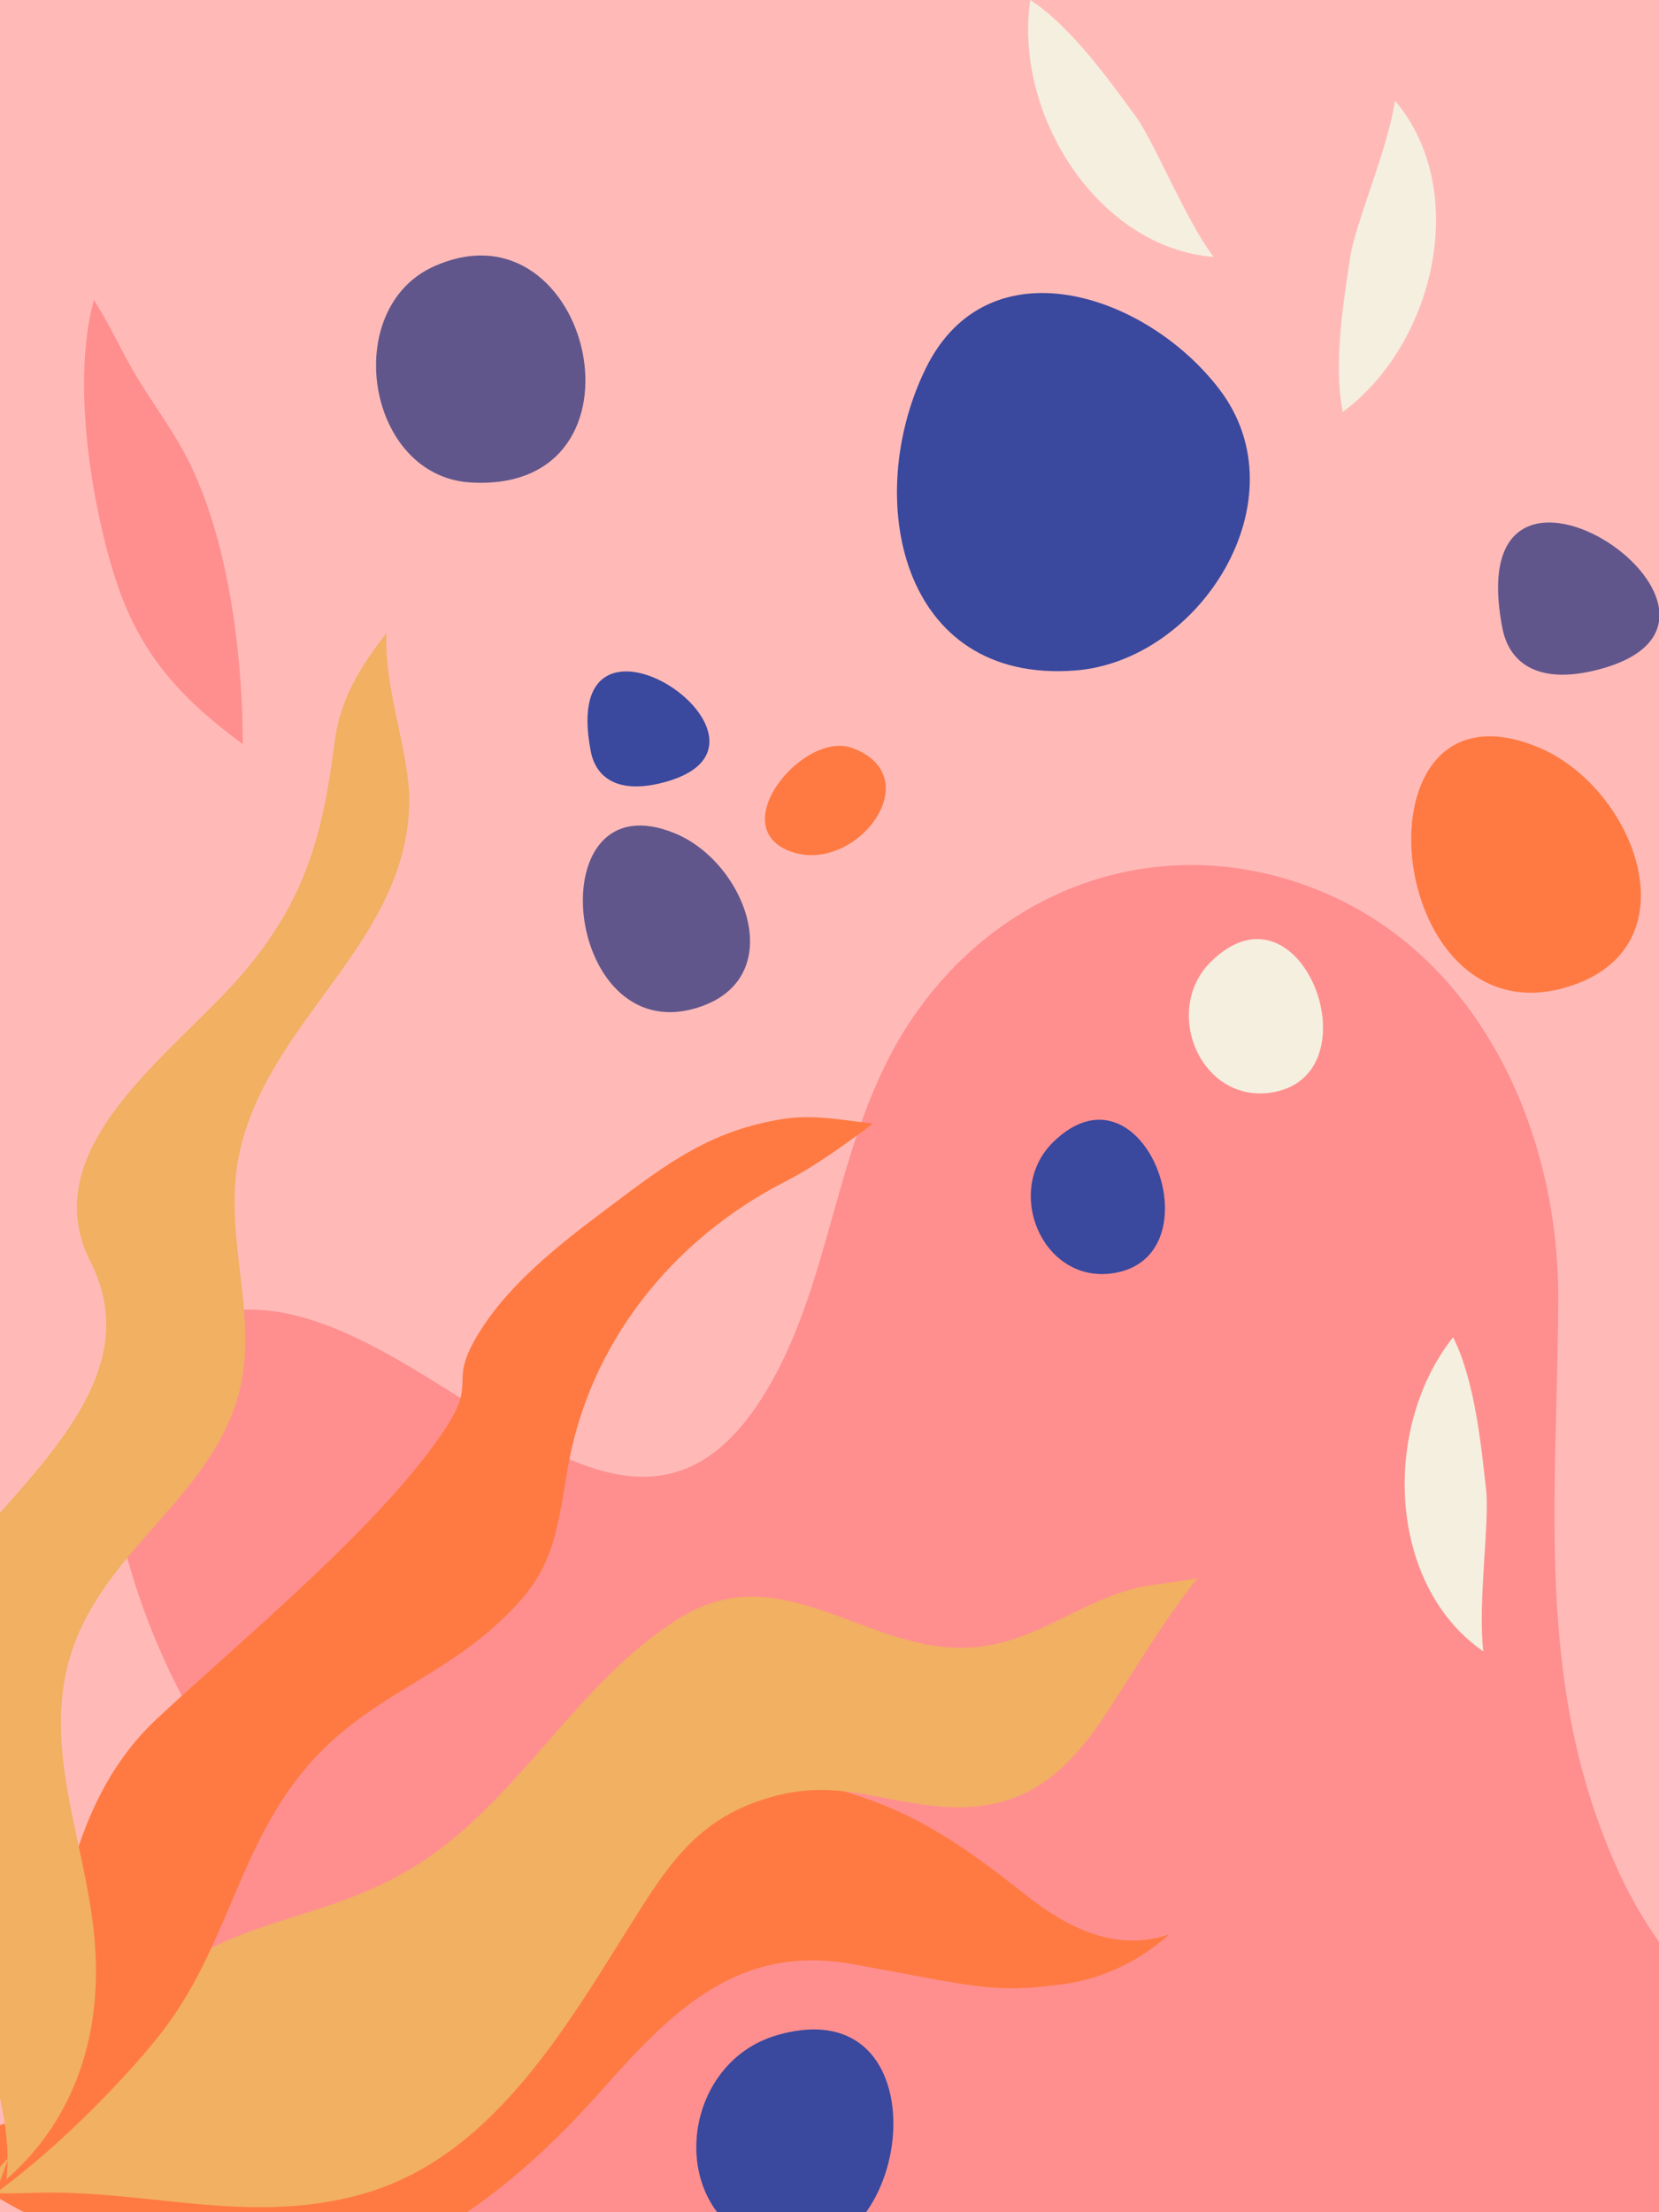 <svg width="1500" height="2000" viewBox="0 0 1500 2000" fill="none" xmlns="http://www.w3.org/2000/svg">
<rect x="0" y="0" width="1500" height="2000" fill="#333333" stroke="none"/>
<g clip-path="url(#clip0_6_49143)">
<rect width="1500" height="2000" transform="translate(1500 2000) rotate(-180)" fill="#FFBAB8"/>
<path d="M73.272 2134.33C58.544 1979.36 176.364 1858.36 188.511 1712.77C194.622 1639.86 197.507 1595.76 162.851 1530.13C120.567 1450.09 52.661 1261.79 152.109 1203.87C342.466 1092.97 544.666 1490.43 688.677 1264.18C753.433 1162.43 753.015 1030.99 821.301 925.97C901.998 801.897 1050.49 747.204 1192.9 805.161C1339 864.636 1409.34 1024.35 1408.92 1173.7C1408.43 1352.66 1386.03 1522.84 1463.47 1691.93C1537.64 1853.88 1697.36 1914.01 1765.23 2081.2C1832.83 2247.74 1751.37 2448.75 1582.65 2516.65C1295.43 2632.26 1028.81 2447.42 890.801 2206.86C838.685 2116.04 727.622 2134.6 646.279 2187.09C527.965 2263.42 423.582 2324.9 279.077 2333.9C162.51 2341.11 83.634 2243.34 73.272 2134.33Z" fill="#FF8F8F"/>
<path d="M971.842 606.192C1085.4 597.618 1178.14 451.29 1102.65 352.121C1036.51 265.202 893.242 217.992 836.896 333.288C779.783 450.116 813.877 618.135 971.842 606.192Z" fill="#3A489E"/>
<path d="M1440.48 606.493C1626.41 563.212 1316.4 351.963 1358.46 568.163C1364.18 597.51 1388.11 618.64 1440.48 606.493Z" fill="#61568C"/>
<path d="M1416.13 892.619C1533.98 857.861 1479.21 712.248 1390.86 675.602C1219.27 604.301 1249.89 941.565 1416.13 892.619Z" fill="#FF7A42"/>
<path d="M931.567 0C916.306 103.353 992.507 223.856 1097.24 232.277C1071.52 198.183 1043.75 127.954 1026.24 104.323C1006.19 77.222 969.489 24.703 931.567 0Z" fill="#F5EFDF"/>
<path d="M695.211 2031.66C824.665 2070.63 861.78 1793.83 702.473 1839.96C612.49 1866.12 600.923 2003.31 695.211 2031.66Z" fill="#3A489E"/>
<path d="M263.036 2058.59C377.51 2051.2 472.366 1970.69 545.096 1888.53C610.193 1815.01 669.365 1757.35 771.605 1775.81C879.805 1795.35 897.573 1802.78 962.199 1793.7C999.335 1788.47 1030.83 1772.03 1057.16 1748.91C1015.01 1762.78 974.053 1749.9 928.309 1713.8C872.57 1669.89 827.359 1637.08 757.741 1618.09C673.456 1595.13 603.682 1601.35 544.315 1674.21C489.44 1741.56 457.699 1814.51 375.166 1858.79C282.53 1908.49 178.96 1886.52 80.575 1902.23C38.272 1908.96 -4.169 1922.33 -44.662 1934.5C-60.025 1939.09 -73.663 1941.38 -87.117 1942.3C-55.104 1952.91 -23.966 1974.08 0.92 1988.5C77.084 2032.64 170.715 2064.53 263.036 2058.59Z" fill="#FF7A42"/>
<path d="M114.026 1821.41C96.358 1841.52 31.364 1932.01 -24.83 1983.54C-6.139 1982.64 12.271 1983.15 26.469 1982.59C130.417 1978.31 222.062 2012.57 326.232 1983.97C449.584 1950.13 517.573 1822.2 580.609 1723.44C611.656 1674.8 638.604 1642.45 693.752 1625.66C758.145 1606.01 798.654 1631.51 860.847 1633.78C930.085 1636.33 968.403 1598.8 1003.93 1543.38C1035.97 1493.36 1056.79 1459.07 1082.63 1426.95C1070.08 1429.08 1056.67 1430.97 1041.86 1432.98C983.472 1440.86 940.748 1484.96 879.099 1489.41C784.933 1496.26 707.792 1405.19 614.746 1462.69C519.846 1521.33 467.196 1632.66 370.953 1689.78C277.406 1745.18 194.072 1730.19 114.026 1821.41Z" fill="#F1B062"/>
<path d="M432.577 1205.73C404.518 1251.66 431.854 1246.72 403.294 1290.55C346.547 1377.64 215.868 1484.61 141.845 1553.89C66.606 1624.31 54.547 1727.08 38.936 1822.02C31.615 1866.46 18.343 1926.82 -4.308 1983.08C58.013 1937.79 119.227 1872.21 146.378 1837.15C214.207 1749.54 216.897 1644.58 307.252 1567.66C349.871 1531.39 398.276 1512.2 440.852 1475.83C497.951 1427.02 501.309 1399.81 512.929 1329.7C532.014 1214.34 608.544 1120.15 709.644 1068.41C738.948 1053.38 763.963 1034.47 789.442 1015.8C762.753 1012.96 735.994 1007.07 707.086 1011.75C646.967 1021.54 609.256 1047.29 562.181 1082.71C516.608 1116.86 463.127 1155.64 432.577 1205.73Z" fill="#FF7A42"/>
<path d="M218.553 881.235C157.622 952.081 29.475 1037.09 81.8 1140.71C119.758 1215.82 75.733 1280.26 21.245 1343.55C-35.255 1409.27 -89.069 1455.64 -99.025 1547.11C-105.576 1607.56 -90.439 1672.35 -65.621 1727.92C-38.028 1789.76 14.35 1890.21 5.891 1970.07C63.403 1920.14 91.955 1846.58 86.026 1759.83C79.36 1662.79 29.967 1570.18 71.59 1475.61C106.275 1396.84 185.788 1351.04 213.005 1269.67C238.529 1193.33 198.318 1117.86 217.487 1038.05C245.875 919.444 368.355 851.102 370.036 724.951C370.602 680.731 346.942 622.889 349.428 572.382C325.412 603.03 307.437 632.169 302.393 671.718C291.934 754.416 276.301 814.064 218.553 881.235Z" fill="#F1B062"/>
<path d="M172.714 421.156C158.168 390.533 136.681 363.533 119.94 334.39C110.6 318.211 98.81 293.1 84.877 271C62.879 351.182 86.255 470.919 106.415 529.511C129.433 596.321 167.968 634.702 219.67 672.93C219.21 662.365 219.364 652.31 219.006 644.195C216.199 572.128 204.103 487.2 172.714 421.156Z" fill="#FF8F8F"/>
<path d="M425.736 436.211C596.817 446.113 534.907 176.884 392.356 240.835C307.428 278.91 331.008 430.75 425.736 436.211Z" fill="#61568C"/>
<path d="M716.898 770.496C774.98 789.227 840.36 702.41 770.896 676.329C726.289 659.589 652.487 749.672 716.898 770.496Z" fill="#FF7A42"/>
<path d="M596.137 708.334C736.647 675.618 502.379 516.02 534.176 679.395C538.514 701.546 556.582 717.521 596.137 708.334Z" fill="#3A489E"/>
<path d="M629.01 911.518C714.806 886.202 674.944 780.246 610.636 753.553C485.744 701.646 508.048 947.143 629.01 911.518Z" fill="#61568C"/>
<path d="M1009.86 1150.47C1100.56 1132.15 1033.49 953.208 952.289 1032.47C906.405 1077.33 943.817 1163.79 1009.86 1150.47Z" fill="#3A489E"/>
<path d="M1152.77 987.149C1243.47 968.826 1176.4 789.884 1095.2 869.147C1049.31 914.01 1086.67 1000.47 1152.77 987.149Z" fill="#F5EFDF"/>
<path d="M1214.15 372.392C1298.02 310.101 1329.35 171.011 1261.24 91C1255.33 133.297 1225.3 202.59 1220.97 231.678C1216.02 265.061 1204.84 328.146 1214.15 372.392Z" fill="#F5EFDF"/>
<path d="M1313.83 1208.97C1248.93 1290.85 1254.67 1433.31 1341.16 1492.97C1335.93 1450.58 1347 1375.88 1343.66 1346.66C1339.79 1313.13 1334.27 1249.3 1313.83 1208.97Z" fill="#F5EFDF"/>
</g>
<defs>
<clipPath id="clip0_6_49143">
<rect width="1500" height="2000" fill="white" transform="translate(1500 2000) rotate(-180)"/>
</clipPath>
</defs>
</svg>
